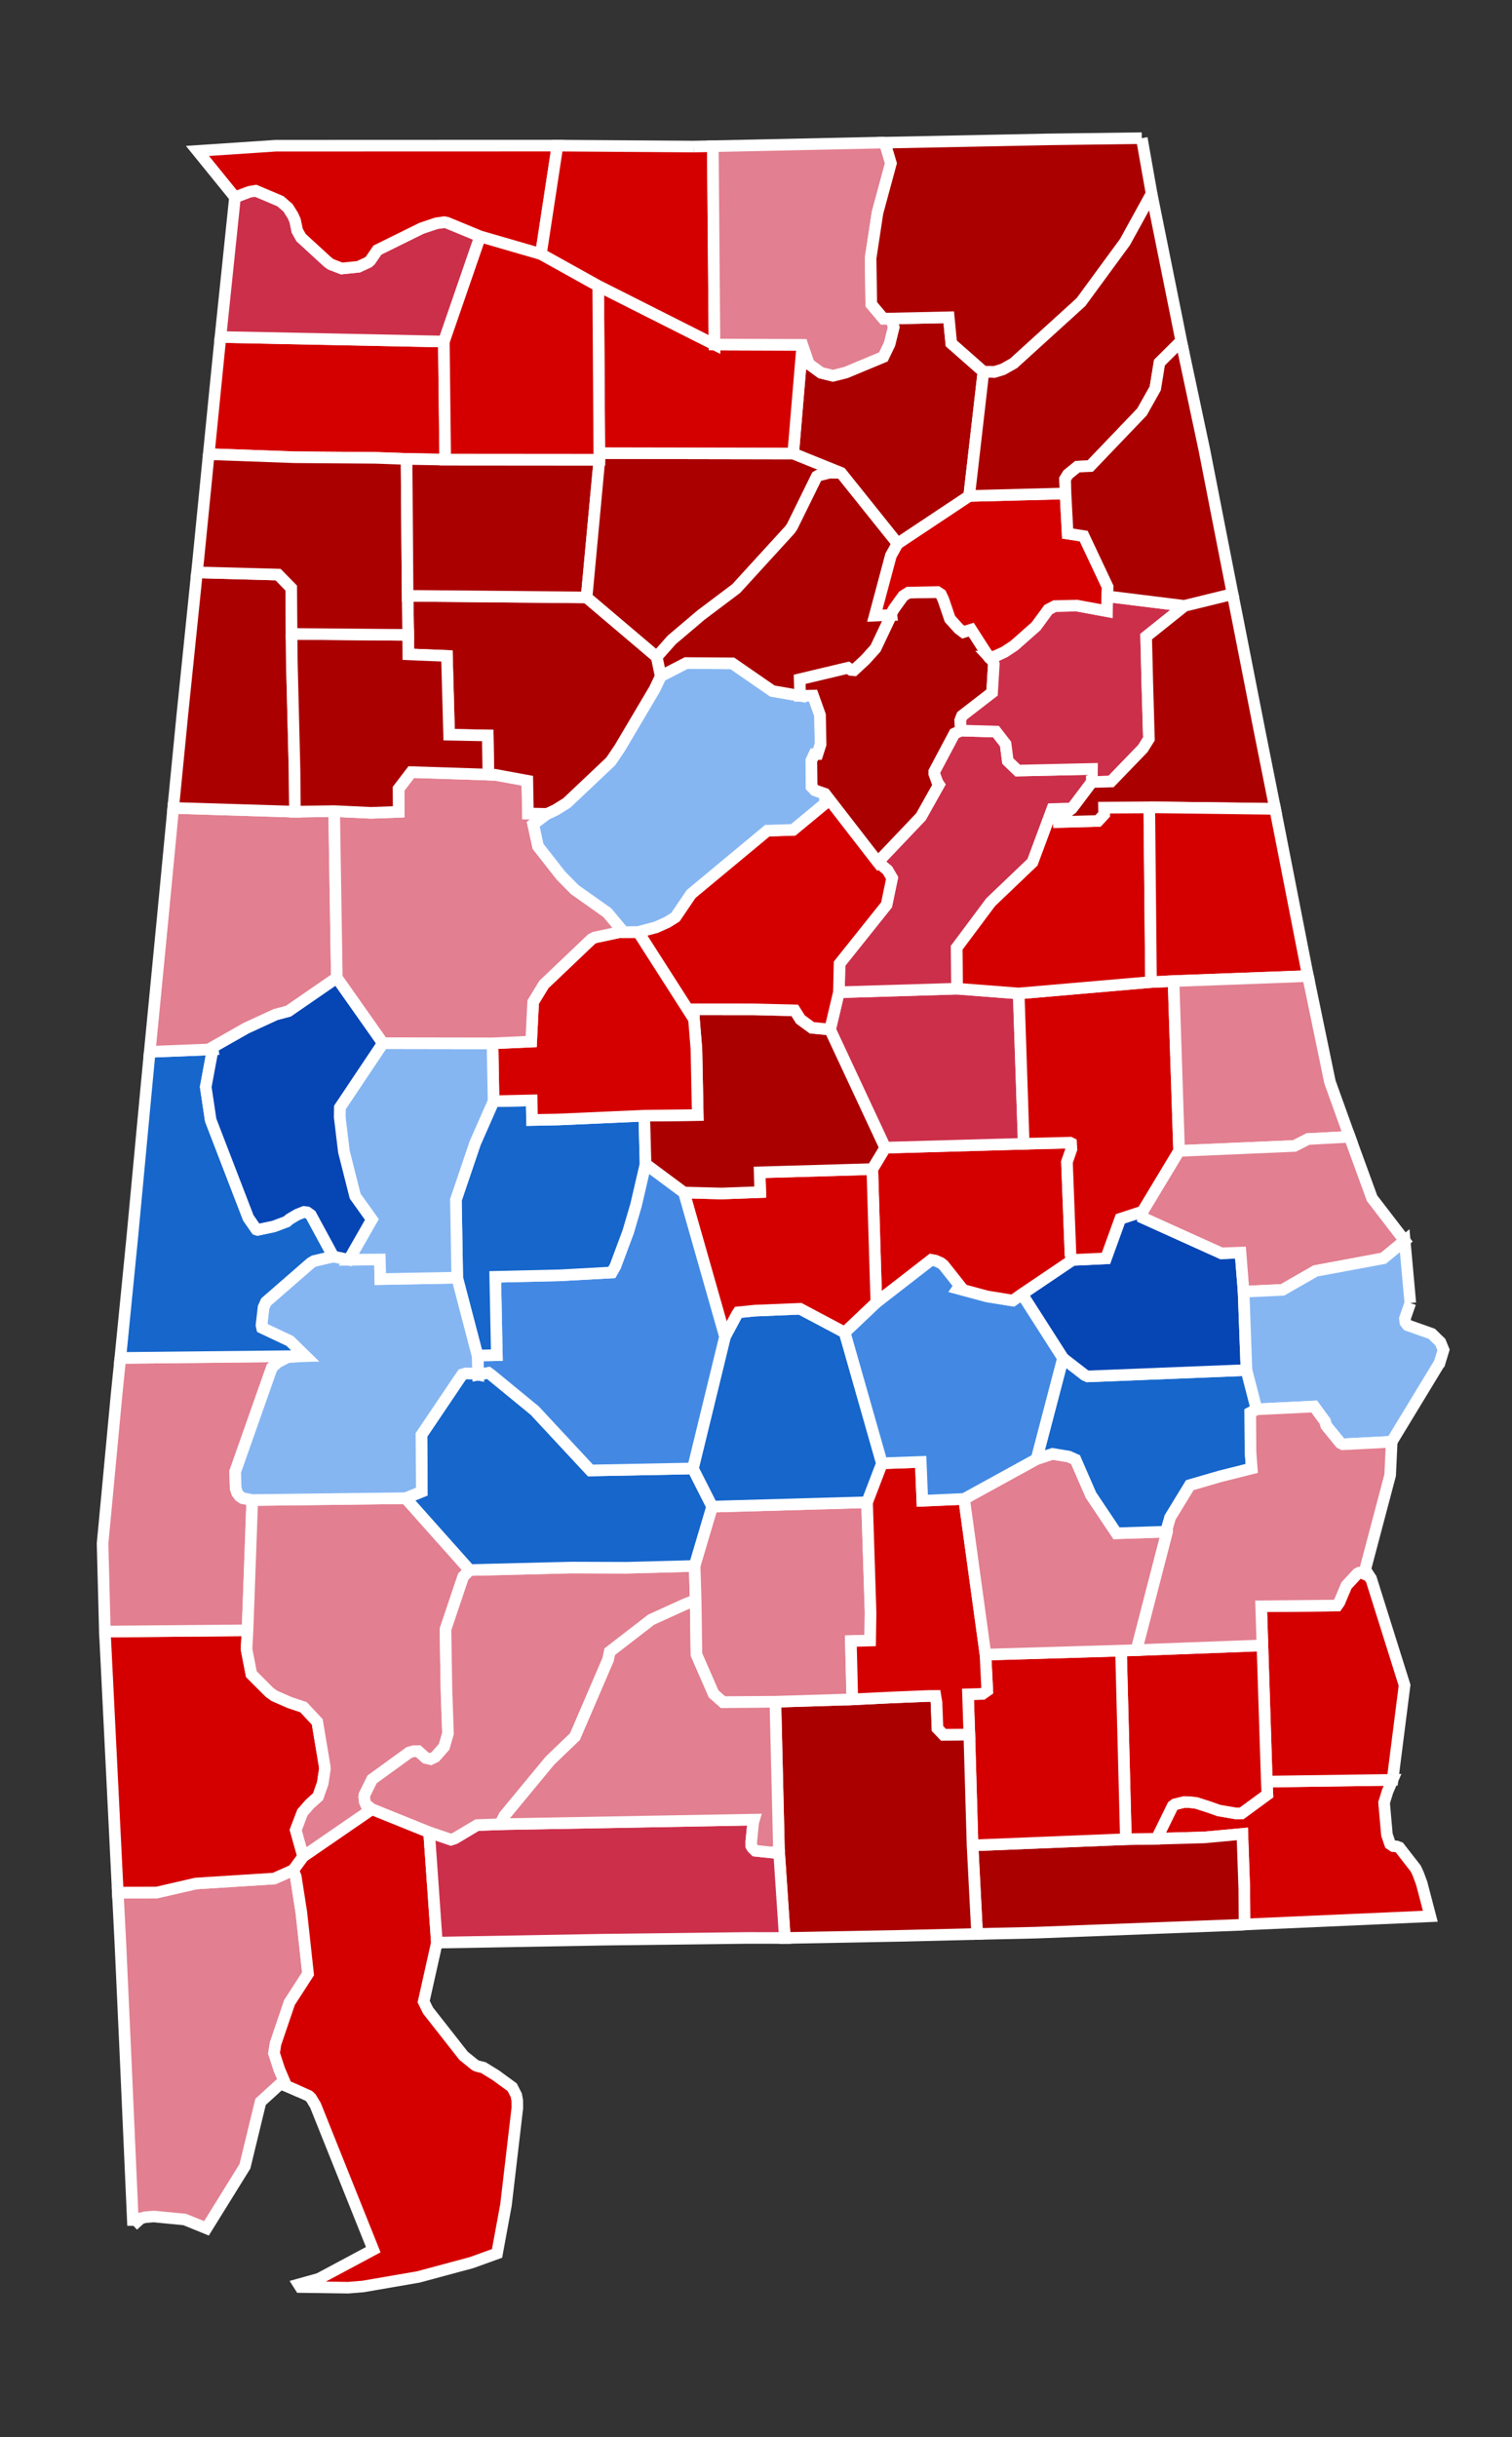 <?xml version="1.0" encoding="UTF-8" standalone="no"?>
<!-- Created with Inkscape (http://www.inkscape.org/) -->

<svg
   xmlns:dc="http://purl.org/dc/elements/1.1/"
   xmlns:cc="http://creativecommons.org/ns#"
   xmlns:rdf="http://www.w3.org/1999/02/22-rdf-syntax-ns#"
   xmlns:svg="http://www.w3.org/2000/svg"
   xmlns="http://www.w3.org/2000/svg"
   xmlns:sodipodi="http://sodipodi.sourceforge.net/DTD/sodipodi-0.dtd"
   xmlns:inkscape="http://www.inkscape.org/namespaces/inkscape"
   width="138.619"
   height="223.426"
   id="svg5598"
   sodipodi:version="0.32"
   inkscape:version="0.91 r13725"
   version="1.0"
   sodipodi:docname="Alabama_Presidential_Election_Results_2016f.svg"
   inkscape:output_extension="org.inkscape.output.svg.inkscape">
  <rect width="100%" height="100%" fill="#333333" stroke="none"/>
  <defs
     id="defs5600">
    <inkscape:perspective
       sodipodi:type="inkscape:persp3d"
       inkscape:vp_x="0 : 526.18109 : 1"
       inkscape:vp_y="0 : 1000 : 0"
       inkscape:vp_z="744.09448 : 526.18109 : 1"
       inkscape:persp3d-origin="372.04724 : 350.78739 : 1"
       id="perspective5606" />
  </defs>
  <sodipodi:namedview
     id="base"
     pagecolor="#ffffff"
     bordercolor="#666666"
     borderopacity="1.0"
     gridtolerance="10000"
     guidetolerance="10"
     objecttolerance="10"
     inkscape:pageopacity="0.0"
     inkscape:pageshadow="2"
     inkscape:zoom="2.3721532"
     inkscape:cx="69.309608"
     inkscape:cy="112.42233"
     inkscape:document-units="px"
     inkscape:current-layer="layer1"
     showgrid="false"
     inkscape:window-width="1366"
     inkscape:window-height="705"
     inkscape:window-x="-8"
     inkscape:window-y="-8"
     inkscape:window-maximized="1" />
  <g
     inkscape:label="Layer 1"
     inkscape:groupmode="layer"
     id="layer1"
     transform="translate(-334.788,-371.109)">
    <path
       style="font-size:12px;fill:#d40000;fill-opacity:1;fill-rule:nonzero;stroke:#ffffff;stroke-width:1.062"
       d="M 450.927,534.427 L 462.456,534.267 L 462.002,535.322 L 461.68,536.362 L 461.941,539.298 L 462.232,540.152 L 462.52,540.346 L 462.821,540.37 L 463.075,540.463 L 464.586,542.405 L 464.81,542.891 L 465.124,543.734 L 465.919,546.772 L 448.885,547.524 L 448.862,544.265 L 448.686,539.223 L 445.201,539.544 L 440.825,539.666 L 442.296,536.662 L 442.506,536.506 L 443.341,536.3 L 443.929,536.317 L 444.481,536.388 L 445.645,536.761 L 446.529,537.075 L 448.089,537.341 L 448.621,537.335 L 450.979,535.607 L 450.927,534.427"
       id="AL_Houston"
       inkscape:label="Houston, AL" />
    <path
       style="font-size:12px;fill:#d40000;fill-opacity:1;fill-rule:nonzero;stroke:#ffffff;stroke-width:1.062"
       d="M 450.525,521.942 L 450.412,518.355 L 457.368,518.288 L 457.576,517.989 L 458.227,516.446 L 459.232,515.36 L 459.414,515.272 L 459.61,515.287 L 460.182,515.516 L 460.489,515.83 L 463.558,525.592 L 462.456,534.267 L 450.927,534.427 L 450.525,521.942"
       id="AL_Henry"
       inkscape:label="Henry, AL" />
    <path
       style="font-size:12px;fill:#aa0000;fill-opacity:1;fill-rule:nonzero;stroke:#ffffff;stroke-width:1.062"
       d="M 438.008,539.707 L 440.825,539.666 L 445.201,539.544 L 448.686,539.223 L 448.862,544.265 L 448.885,547.524 L 448.532,547.558 L 429.709,548.277 L 424.368,548.395 L 423.949,540.274 L 438.008,539.707"
       id="AL_Geneva"
       inkscape:label="Geneva, AL" />
    <path
       style="font-size:12px;fill:#d40000;fill-opacity:1;fill-rule:nonzero;stroke:#ffffff;stroke-width:1.062"
       d="M 438.983,522.375 L 450.525,521.942 L 450.927,534.427 L 450.979,535.607 L 448.621,537.335 L 448.089,537.341 L 446.529,537.075 L 445.645,536.761 L 444.481,536.388 L 443.929,536.317 L 443.341,536.3 L 442.506,536.506 L 442.296,536.662 L 440.825,539.666 L 438.008,539.707 L 437.562,522.422 L 438.983,522.375"
       id="AL_Dale"
       inkscape:label="Dale, AL" />
    <path
       style="font-size:12px;fill:#d40000;fill-opacity:1;fill-rule:nonzero;stroke:#ffffff;stroke-width:1.062"
       d="M 437.562,522.422 L 438.008,539.707 L 423.949,540.274 L 423.654,530.114 L 423.534,526.424 L 424.859,526.386 L 425.298,526.076 L 425.137,522.787 L 437.562,522.422"
       id="AL_Coffee"
       inkscape:label="Coffee, AL" />
    <path
       style="font-size:12px;fill:#aa0000;fill-opacity:1;fill-rule:nonzero;stroke:#ffffff;stroke-width:1.062"
       d="M 412.927,526.888 L 416.388,526.721 L 419.899,526.577 L 420.546,526.573 L 420.646,527.18 L 420.737,529.555 L 421.282,530.132 L 423.654,530.114 L 423.949,540.274 L 424.368,548.395 L 417.302,548.567 L 406.742,548.764 L 406.201,540.691 L 405.874,527.106 L 412.927,526.888"
       id="AL_Covington"
       inkscape:label="Covington, AL" />
    <path
       style="font-size:12px;fill:#e27f90;fill-opacity:1;fill-rule:nonzero;stroke:#ffffff;stroke-width:1.062"
       d="M 361.662,542.543 L 361.903,543.135 L 362.415,546.422 L 363.029,552.05 L 361.329,554.685 L 360.046,558.461 L 359.913,559.327 L 360.397,560.815 L 361.045,562.334 L 360.555,562.121 L 360.418,562.196 L 358.677,563.783 L 357.243,569.692 L 353.717,575.38 L 351.727,574.57 L 348.874,574.293 L 348.081,574.363 L 347.701,574.461 L 346.988,575.107 L 346.987,575.123 L 346.32,560.122 L 345.83,549.367 L 345.588,544.603 L 349.164,544.595 L 352.749,543.768 L 359.923,543.314 L 361.662,542.543"
       id="AL_Mobile"
       inkscape:label="Mobile, AL" />
    <path
       style="font-size:12px;fill:#d40000;fill-opacity:1;fill-rule:nonzero;stroke:#ffffff;stroke-width:1.062"
       d="M 368.887,536.952 L 374.129,539.068 L 374.84,549.19 L 373.63,554.597 L 374.03,555.412 L 377.286,559.56 L 378.344,560.416 L 378.535,560.504 L 379.114,560.651 L 380.251,561.353 L 381.748,562.447 L 382.121,563.18 L 382.211,563.675 L 382.216,564.351 L 381.174,573.248 L 380.357,577.678 L 378.023,578.521 L 373.138,579.837 L 368.058,580.711 L 366.714,580.821 L 362.324,580.76 L 362.171,580.519 L 364.034,579.999 L 369.007,577.336 L 363.707,564.1 L 363.3,563.425 L 363.101,563.238 L 361.518,562.526 L 361.045,562.334 L 360.397,560.815 L 359.913,559.327 L 360.046,558.461 L 361.329,554.685 L 363.029,552.05 L 362.415,546.422 L 361.903,543.135 L 361.662,542.543 L 362.581,541.291 L 368.887,536.952"
       id="AL_Baldwin"
       inkscape:label="Baldwin, AL" />
    <path
       style="font-size:12px;fill:#cc2f4a;fill-opacity:1;fill-rule:nonzero;stroke:#ffffff;stroke-width:1.062"
       d="M 406.201,540.691 L 406.742,548.764 L 403.37,548.759 L 390.142,548.919 L 374.84,549.19 L 374.129,539.068 L 376.125,539.75 L 376.482,539.634 L 378.526,538.415 L 380.716,538.332 L 403.916,537.915 L 403.838,538.18 L 403.663,539.96 L 403.672,540.334 L 403.777,540.505 L 404.041,540.767 L 405.621,540.933 L 406.201,540.691"
       id="AL_Escambia"
       inkscape:label="Escambia, AL" />
    <path
       style="font-size:12px;fill:#e27f90;fill-opacity:1;fill-rule:nonzero;stroke:#ffffff;stroke-width:1.062"
       d="M 405.874,527.106 L 406.201,540.691 L 405.621,540.933 L 404.041,540.767 L 403.777,540.505 L 403.672,540.334 L 403.663,539.96 L 403.838,538.18 L 403.916,537.915 L 380.716,538.332 L 380.749,538.099 L 381.024,537.559 L 385.202,532.505 L 387.498,530.298 L 390.527,523.25 L 390.685,522.516 L 394.487,519.578 L 397.536,518.19 L 398.354,517.865 L 398.569,517.853 L 398.639,522.772 L 400.213,526.38 L 401.072,527.138 L 405.874,527.106"
       id="AL_Conecuh"
       inkscape:label="Conecuh, AL" />
    <path
       style="font-size:12px;fill:#d40000;fill-opacity:1;fill-rule:nonzero;stroke:#ffffff;stroke-width:1.062"
       d="M 344.401,520.674 L 357.482,520.56 L 357.39,522.293 L 357.836,524.58 L 359.501,526.248 L 359.951,526.569 L 361.354,527.181 L 362.616,527.603 L 363.876,528.953 L 364.552,532.998 L 364.576,533.258 L 364.376,534.581 L 363.946,535.81 L 363.193,536.485 L 362.515,537.264 L 361.903,538.871 L 362.581,541.291 L 361.662,542.543 L 359.923,543.314 L 352.749,543.768 L 349.164,544.595 L 345.588,544.603 L 344.401,520.674"
       id="AL_Washington"
       inkscape:label="Washington, AL" />
    <path
       style="font-size:12px;fill:#e27f90;fill-opacity:1;fill-rule:nonzero;stroke:#ffffff;stroke-width:1.062"
       d="M 345.818,495.591 L 362.769,495.415 L 361.152,495.52 L 360.219,496.009 L 359.71,496.486 L 356.35,506.023 L 356.392,507.537 L 356.532,507.962 L 356.763,508.264 L 357.036,508.447 L 357.915,508.617 L 357.482,520.56 L 344.401,520.674 L 344.192,512.601 L 345.478,498.923 L 345.818,495.591"
       id="AL_Choctaw"
       inkscape:label="Choctaw, AL" />
    <path
       style="font-size:12px;fill:#e27f90;fill-opacity:1;fill-rule:nonzero;stroke:#ffffff;stroke-width:1.062"
       d="M 371.976,508.448 L 377.845,515.035 L 377.253,515.649 L 375.629,520.476 L 375.72,525.99 L 375.859,530.02 L 375.506,531.242 L 374.7,532.158 L 374.266,532.37 L 373.815,532.262 L 373.13,531.645 L 372.703,531.647 L 372.305,531.76 L 368.903,534.226 L 368.196,535.663 L 368.182,535.849 L 368.237,536.284 L 368.346,536.534 L 368.887,536.952 L 362.581,541.291 L 361.903,538.871 L 362.515,537.264 L 363.193,536.485 L 363.946,535.81 L 364.376,534.581 L 364.576,533.258 L 364.552,532.998 L 363.876,528.953 L 362.616,527.603 L 361.354,527.181 L 359.951,526.569 L 359.501,526.248 L 357.836,524.58 L 357.39,522.293 L 357.482,520.56 L 357.915,508.617 L 371.976,508.448"
       id="AL_Clarke"
       inkscape:label="Clarke, AL" />
    <path
       style="font-size:12px;fill:#e27f90;fill-opacity:1;fill-rule:nonzero;stroke:#ffffff;stroke-width:1.062"
       d="M 398.471,514.658 L 398.569,517.853 L 398.354,517.865 L 397.536,518.19 L 394.487,519.578 L 390.685,522.516 L 390.527,523.25 L 387.498,530.298 L 385.202,532.505 L 381.024,537.559 L 380.749,538.099 L 380.716,538.332 L 378.526,538.415 L 376.482,539.634 L 376.125,539.75 L 374.129,539.068 L 368.887,536.952 L 368.346,536.534 L 368.237,536.284 L 368.182,535.849 L 368.196,535.663 L 368.903,534.226 L 372.305,531.76 L 372.703,531.647 L 373.13,531.645 L 373.815,532.262 L 374.266,532.37 L 374.7,532.158 L 375.506,531.242 L 375.859,530.02 L 375.72,525.99 L 375.629,520.476 L 377.253,515.649 L 377.845,515.035 L 387.159,514.806 L 392.212,514.823 L 398.471,514.658"
       id="AL_Monroe"
       inkscape:label="Monroe, AL" />
    <path
       style="font-size:12px;fill:#1666cb;fill-opacity:1;fill-rule:nonzero;stroke:#ffffff;stroke-width:1.062"
       d="M 378.623,497.127 L 379.567,496.952 L 379.772,497.098 L 383.81,500.411 L 388.919,505.904 L 398.312,505.723 L 400.082,509.221 L 398.471,514.658 L 392.212,514.823 L 387.159,514.806 L 377.845,515.035 L 371.976,508.448 L 373.46,507.842 L 373.427,502.645 L 376.849,497.568 L 377.175,497.099 L 377.494,497.009 L 378.096,497.014 L 378.623,497.127"
       id="AL_Wilcox"
       inkscape:label="Wilcox, AL" />
    <path
       style="font-size:12px;fill:#e27f90;fill-opacity:1;fill-rule:nonzero;stroke:#ffffff;stroke-width:1.062"
       d="M 400.082,509.221 L 414.278,508.82 L 414.603,518.961 L 414.563,521.497 L 412.794,521.546 L 412.927,526.888 L 405.874,527.106 L 401.072,527.138 L 400.213,526.38 L 398.639,522.772 L 398.569,517.853 L 398.471,514.658 L 400.082,509.221"
       id="AL_Butler"
       inkscape:label="Butler, AL" />
    <path
       style="font-size:12px;fill:#d40000;fill-opacity:1;fill-rule:nonzero;stroke:#ffffff;stroke-width:1.062"
       d="M 423.177,508.515 L 425.137,522.787 L 425.298,526.076 L 424.859,526.386 L 423.534,526.424 L 423.654,530.114 L 421.282,530.132 L 420.737,529.555 L 420.646,527.18 L 420.546,526.573 L 419.899,526.577 L 416.388,526.721 L 412.927,526.888 L 412.794,521.546 L 414.563,521.497 L 414.603,518.961 L 414.278,508.82 L 415.643,505.248 L 419.2,505.121 L 419.346,508.682 L 423.177,508.515"
       id="AL_Crenshaw"
       inkscape:label="Crenshaw, AL" />
    <path
       style="font-size:12px;fill:#e27f90;fill-opacity:1;fill-rule:nonzero;stroke:#ffffff;stroke-width:1.062"
       d="M 429.819,504.865 L 431.278,504.385 L 432.769,504.63 L 433.392,504.908 L 434.808,508.162 L 437.151,511.663 L 441.79,511.514 L 438.983,522.375 L 437.562,522.422 L 425.137,522.787 L 423.177,508.515 L 429.819,504.865"
       id="AL_Pike"
       inkscape:label="Pike, AL" />
    <path
       style="font-size:12px;fill:#1666cb;fill-opacity:1;fill-rule:nonzero;stroke:#ffffff;stroke-width:1.062"
       d="M 449.063,496.704 L 449.993,500.301 L 449.412,500.613 L 449.434,504.206 L 449.547,505.722 L 446.661,506.446 L 443.874,507.255 L 442.065,510.216 L 441.786,511.189 L 441.79,511.514 L 437.151,511.663 L 434.808,508.162 L 433.392,504.908 L 432.769,504.63 L 431.278,504.385 L 429.819,504.865 L 432.241,495.612 L 434.237,497.159 L 434.512,497.282 L 449.063,496.704"
       id="AL_Bullock"
       inkscape:label="Bullock, AL" />
    <path
       style="font-size:12px;fill:#0645b4;fill-opacity:1;fill-rule:nonzero;stroke:#ffffff;stroke-width:1.062"
       d="M 439.539,482.168 L 439.567,482.747 L 446.771,486.002 L 448.516,485.935 L 448.8,489.52 L 449.063,496.704 L 434.512,497.282 L 434.237,497.159 L 432.241,495.612 L 428.484,489.736 L 433.123,486.604 L 436.18,486.463 L 437.496,482.833 L 439.539,482.168"
       id="AL_Macon"
       inkscape:label="Macon, AL" />
    <path
       style="font-size:12px;fill:#1666cb;fill-opacity:1;fill-rule:nonzero;stroke:#ffffff;stroke-width:1.062"
       d="M 401.254,493.642 L 402.352,491.588 L 402.474,491.406 L 404.006,491.253 L 408.143,491.085 L 412.227,493.254 L 415.643,505.248 L 414.278,508.82 L 400.082,509.221 L 398.312,505.723 L 401.254,493.642"
       id="AL_Lowndes"
       inkscape:label="Lowndes, AL" />
    <path
       style="font-size:12px;fill:#4389e3;fill-opacity:1;fill-rule:nonzero;stroke:#ffffff;stroke-width:1.062"
       d="M 415.129,490.501 L 420.166,486.593 L 420.549,486.667 L 421.039,486.881 L 421.295,487.082 L 422.787,488.966 L 422.608,489.226 L 425.28,489.948 L 427.638,490.33 L 428.484,489.736 L 432.241,495.612 L 429.819,504.865 L 423.177,508.515 L 419.346,508.682 L 419.2,505.121 L 415.643,505.248 L 412.227,493.254 L 415.129,490.501"
       id="AL_Montgomery"
       inkscape:label="Montgomery, AL" />
    <path
       style="font-size:12px;fill:#d40000;fill-opacity:1;fill-rule:nonzero;stroke:#ffffff;stroke-width:1.062"
       d="M 428.643,475.959 L 432.89,475.856 L 432.985,475.904 L 433.016,476.455 L 432.607,477.628 L 432.932,486.143 L 433.018,486.478 L 433.123,486.604 L 428.484,489.736 L 427.638,490.33 L 425.28,489.948 L 422.608,489.226 L 422.787,488.966 L 421.295,487.082 L 421.039,486.881 L 420.549,486.667 L 420.166,486.593 L 415.129,490.501 L 414.761,478.28 L 415.948,476.316 L 428.643,475.959"
       id="AL_Elmore"
       inkscape:label="Elmore, AL" />
    <path
       style="font-size:12px;fill:#d40000;fill-opacity:1;fill-rule:nonzero;stroke:#ffffff;stroke-width:1.062"
       d="M 414.761,478.28 L 415.129,490.501 L 412.227,493.254 L 408.143,491.085 L 404.006,491.253 L 402.474,491.406 L 402.352,491.588 L 401.254,493.642 L 397.492,480.426 L 400.942,480.517 L 404.487,480.388 L 404.432,478.577 L 414.761,478.28"
       id="AL_Autauga"
       inkscape:label="Autauga, AL" />
    <path
       style="font-size:12px;fill:#4389e3;fill-opacity:1;fill-rule:nonzero;stroke:#ffffff;stroke-width:1.062"
       d="M 393.971,477.809 L 397.492,480.426 L 401.254,493.642 L 398.312,505.723 L 388.919,505.904 L 383.81,500.411 L 379.772,497.098 L 379.567,496.952 L 378.623,497.127 L 378.574,495.368 L 380.338,495.335 L 380.191,488.153 L 386.161,488.014 L 390.875,487.756 L 391.196,487.194 L 392.372,484.04 L 393.089,481.604 L 393.971,477.809"
       id="AL_Dallas"
       inkscape:label="Dallas, AL" />
    <path
       style="font-size:12px;fill:#86b6f2;fill-opacity:1;fill-rule:nonzero;stroke:#ffffff;stroke-width:1.062"
       d="M 366.767,486.59 L 369.612,486.563 L 369.658,488.364 L 376.708,488.232 L 378.574,495.368 L 378.623,497.127 L 378.096,497.014 L 377.494,497.009 L 377.175,497.099 L 376.849,497.568 L 373.427,502.645 L 373.46,507.842 L 371.976,508.448 L 357.915,508.617 L 357.036,508.447 L 356.763,508.264 L 356.532,507.962 L 356.392,507.537 L 356.35,506.023 L 359.71,496.486 L 360.219,496.009 L 361.152,495.52 L 362.769,495.415 L 361.362,494.041 L 358.816,492.838 L 358.761,492.592 L 358.948,490.955 L 359.171,490.456 L 363.281,486.879 L 363.581,486.701 L 365.35,486.292 L 366.767,486.59"
       id="AL_Marengo"
       inkscape:label="Marengo, AL" />
    <path
       style="font-size:12px;fill:#1666cb;fill-opacity:1;fill-rule:nonzero;stroke:#ffffff;stroke-width:1.062"
       d="M 348.516,467.528 L 354.289,467.3 L 353.65,470.753 L 354.104,473.79 L 357.554,482.747 L 358.291,483.811 L 358.399,483.848 L 359.893,483.533 L 361.071,483.091 L 361.35,482.855 L 362.045,482.446 L 362.65,482.206 L 362.95,482.242 L 363.288,482.484 L 365.35,486.292 L 363.581,486.701 L 363.281,486.879 L 359.171,490.456 L 358.948,490.955 L 358.761,492.592 L 358.816,492.838 L 361.362,494.041 L 362.769,495.415 L 345.818,495.591 L 346.917,484.512 L 348.271,470.081 L 348.516,467.528"
       id="AL_Sumter"
       inkscape:label="Sumter, AL" />
    <path
       style="font-size:12px;fill:#1666cb;fill-opacity:1;fill-rule:nonzero;stroke:#ffffff;stroke-width:1.062"
       d="M 380.038,472.057 L 383.531,471.979 L 383.564,473.779 L 385.942,473.733 L 393.853,473.383 L 393.971,477.809 L 393.089,481.604 L 392.372,484.04 L 391.196,487.194 L 390.875,487.756 L 386.161,488.014 L 380.191,488.153 L 380.338,495.335 L 378.574,495.368 L 376.708,488.232 L 376.585,481.1 L 378.351,475.888 L 380.038,472.057"
       id="AL_Perry"
       inkscape:label="Perry, AL" />
    <path
       style="font-size:12px;fill:#aa0000;fill-opacity:1;fill-rule:nonzero;stroke:#ffffff;stroke-width:1.062"
       d="M 410.89,465.483 L 415.948,476.316 L 414.761,478.28 L 404.432,478.577 L 404.487,480.388 L 400.942,480.517 L 397.492,480.426 L 393.971,477.809 L 393.853,473.383 L 398.756,473.327 L 398.634,467.257 L 398.41,464.54 L 398.381,463.63 L 403.894,463.634 L 407.654,463.726 L 408.176,464.557 L 409.223,465.325 L 410.89,465.483"
       id="AL_Chilton"
       inkscape:label="Chilton, AL" />
    <path
       style="font-size:12px;fill:#cc2f4a;fill-opacity:1;fill-rule:nonzero;stroke:#ffffff;stroke-width:1.062"
       d="M 422.527,461.742 L 428.182,462.178 L 428.643,475.959 L 415.948,476.316 L 410.89,465.483 L 411.698,462.068 L 422.527,461.742"
       id="AL_Coosa"
       inkscape:label="Coosa, AL" />
    <path
       style="font-size:12px;fill:#d40000;fill-opacity:1;fill-rule:nonzero;stroke:#ffffff;stroke-width:1.062"
       d="M 440.312,461.131 L 442.377,461.045 L 442.886,476.613 L 439.539,482.168 L 437.496,482.833 L 436.18,486.463 L 433.123,486.604 L 433.018,486.478 L 432.932,486.143 L 432.607,477.628 L 433.016,476.455 L 432.985,475.904 L 432.89,475.856 L 428.643,475.959 L 428.182,462.178 L 440.312,461.131"
       id="AL_Tallapoosa"
       inkscape:label="Tallapoosa, AL" />
    <path
       style="font-size:12px;fill:#d40000;fill-opacity:1;fill-rule:nonzero;stroke:#ffffff;stroke-width:1.062"
       d="M 433.068,445.218 L 431.873,446.162 L 431.876,446.462 L 435.449,446.364 L 436.015,445.758 L 436.002,445.142 L 440.154,445.114 L 440.312,461.131 L 428.182,462.178 L 422.527,461.742 L 422.488,457.992 L 425.612,453.806 L 429.44,450.149 L 431.253,445.276 L 433.068,445.218"
       id="AL_Clay"
       inkscape:label="Clay, AL" />
    <path
       style="font-size:12px;fill:#cc2f4a;fill-opacity:1;fill-rule:nonzero;stroke:#ffffff;stroke-width:1.062"
       d="M 422.872,438.081 L 426.099,438.174 L 426.983,439.316 L 427.182,440.87 L 428.093,441.747 L 434.899,441.596 L 434.889,442.8 L 433.068,445.218 L 431.253,445.276 L 429.44,450.149 L 425.612,453.806 L 422.488,457.992 L 422.527,461.742 L 411.698,462.068 L 411.757,459.447 L 416.067,454.049 L 416.575,451.602 L 416.152,450.881 L 415.263,450.134 L 419.22,445.974 L 420.864,443.041 L 420.724,442.83 L 420.44,442.046 L 420.441,441.833 L 422.29,438.352 L 422.872,438.081"
       id="AL_Talladega"
       inkscape:label="Talladega, AL" />
    <path
       style="font-size:12px;fill:#d40000;fill-opacity:1;fill-rule:nonzero;stroke:#ffffff;stroke-width:1.062"
       d="M 410.417,443.874 L 415.263,450.134 L 416.152,450.881 L 416.575,451.602 L 416.067,454.049 L 411.757,459.447 L 411.698,462.068 L 410.89,465.483 L 409.223,465.325 L 408.176,464.557 L 407.654,463.726 L 403.894,463.634 L 398.381,463.63 L 398.41,464.54 L 393.296,456.545 L 394.939,456.108 L 395.966,455.645 L 396.706,455.183 L 398.151,453.054 L 405.127,447.259 L 407.508,447.181 L 410.422,444.767 L 410.417,443.874"
       id="AL_Shelby"
       inkscape:label="Shelby, AL" />
    <path
       style="font-size:12px;fill:#d40000;fill-opacity:1;fill-rule:nonzero;stroke:#ffffff;stroke-width:1.062"
       d="M 391.96,456.557 L 393.296,456.545 L 398.41,464.54 L 398.634,467.257 L 398.756,473.327 L 393.853,473.383 L 385.942,473.733 L 383.564,473.779 L 383.531,471.979 L 380.038,472.057 L 379.941,466.75 L 383.487,466.59 L 383.667,462.971 L 384.653,461.351 L 387.445,458.695 L 389.024,457.191 L 389.322,457.042 L 391.6,456.558 L 391.96,456.557"
       id="AL_Bibb"
       inkscape:label="Bibb, AL" />
    <path
       style="font-size:12px;fill:#86b6f2;fill-opacity:1;fill-rule:nonzero;stroke:#ffffff;stroke-width:1.062"
       d="M 369.891,466.734 L 379.941,466.75 L 380.038,472.057 L 378.351,475.888 L 376.585,481.1 L 376.708,488.232 L 369.658,488.364 L 369.612,486.563 L 366.767,486.59 L 368.877,482.902 L 367.344,480.757 L 366.311,476.669 L 365.93,473.51 L 365.943,472.635 L 369.891,466.734"
       id="AL_Hale"
       inkscape:label="Hale, AL" />
    <path
       style="font-size:12px;fill:#0645b4;fill-opacity:1;fill-rule:nonzero;stroke:#ffffff;stroke-width:1.062"
       d="M 365.668,460.736 L 369.891,466.734 L 365.943,472.635 L 365.93,473.51 L 366.311,476.669 L 367.344,480.757 L 368.877,482.902 L 366.767,486.59 L 365.35,486.292 L 363.288,482.484 L 362.95,482.242 L 362.65,482.206 L 362.045,482.446 L 361.35,482.855 L 361.071,483.091 L 359.893,483.533 L 358.399,483.848 L 358.291,483.811 L 357.554,482.747 L 354.104,473.79 L 353.65,470.753 L 354.289,467.3 L 354.262,467.113 L 357.358,465.354 L 360.051,464.111 L 361.226,463.797 L 365.668,460.736"
       id="AL_Greene"
       inkscape:label="Greene, AL" />
    <path
       style="font-size:12px;fill:#e27f90;fill-opacity:1;fill-rule:nonzero;stroke:#ffffff;stroke-width:1.062"
       d="M 365.424,445.462 L 365.668,460.736 L 361.226,463.797 L 360.051,464.111 L 357.358,465.354 L 354.262,467.113 L 354.289,467.3 L 348.516,467.528 L 349.701,455.292 L 350.669,445.172 L 361.828,445.516 L 365.424,445.462"
       id="AL_Pickens"
       inkscape:label="Pickens, AL" />
    <path
       style="font-size:12px;fill:#e27f90;fill-opacity:1;fill-rule:nonzero;stroke:#ffffff;stroke-width:1.062"
       d="M 379.56,442.115 L 380.171,442.133 L 383.134,442.677 L 383.189,445.683 L 384.94,445.716 L 383.674,446.67 L 384.12,448.7 L 386.215,451.372 L 387.489,452.662 L 390.475,454.776 L 391.96,456.557 L 391.6,456.558 L 389.322,457.042 L 389.024,457.191 L 387.445,458.695 L 384.653,461.351 L 383.667,462.971 L 383.487,466.59 L 379.941,466.75 L 369.891,466.734 L 365.668,460.736 L 365.424,445.462 L 368.818,445.621 L 371.337,445.528 L 371.324,443.418 L 372.494,441.886 L 379.56,442.115"
       id="AL_Tuscaloosa"
       inkscape:label="Tuscaloosa, AL" />
    <path
       style="font-size:12px;fill:#86b6f2;fill-opacity:1;fill-rule:nonzero;stroke:#ffffff;stroke-width:1.062"
       d="M 395.365,433.09 L 397.694,431.89 L 401.931,431.917 L 405.598,434.452 L 408.136,434.896 L 409.329,434.874 L 409.969,436.66 L 410.02,439.347 L 409.734,440.243 L 409.447,440.253 L 409.172,440.846 L 409.201,443.236 L 409.508,443.559 L 410.417,443.874 L 410.422,444.767 L 407.508,447.181 L 405.127,447.259 L 398.151,453.054 L 396.706,455.183 L 395.966,455.645 L 394.939,456.108 L 393.296,456.545 L 391.96,456.557 L 390.475,454.776 L 387.489,452.662 L 386.215,451.372 L 384.12,448.7 L 383.674,446.67 L 384.94,445.716 L 385.73,445.347 L 386.754,444.709 L 390.783,440.899 L 391.596,439.693 L 392.303,438.501 L 394.798,434.283 L 395.365,433.09"
       id="AL_Jefferson"
       inkscape:label="Jefferson, AL" />
    <path
       style="font-size:12px;fill:#aa0000;fill-opacity:1;fill-rule:nonzero;stroke:#ffffff;stroke-width:1.062"
       d="M 388.566,425.874 L 394.997,431.325 L 395.365,433.09 L 394.798,434.283 L 392.303,438.501 L 391.596,439.693 L 390.783,440.899 L 386.754,444.709 L 385.73,445.347 L 384.94,445.716 L 383.189,445.683 L 383.134,442.677 L 380.171,442.133 L 379.56,442.115 L 379.505,438.532 L 375.961,438.459 L 375.762,431.239 L 372.22,431.093 L 372.21,429.311 L 372.158,425.728 L 388.566,425.874"
       id="AL_Walker"
       inkscape:label="Walker, AL" />
    <path
       style="font-size:12px;fill:#aa0000;fill-opacity:1;fill-rule:nonzero;stroke:#ffffff;stroke-width:1.062"
       d="M 352.846,423.58 L 360.287,423.781 L 361.487,425.008 L 361.543,431.72 L 361.792,441.721 L 361.828,445.516 L 350.669,445.172 L 351.519,436.49 L 352.846,423.58"
       id="AL_Lamar"
       inkscape:label="Lamar, AL" />
    <path
       style="font-size:12px;fill:#aa0000;fill-opacity:1;fill-rule:nonzero;stroke:#ffffff;stroke-width:1.062"
       d="M 361.519,429.22 L 372.21,429.311 L 372.22,431.093 L 375.762,431.239 L 375.961,438.459 L 379.505,438.532 L 379.56,442.115 L 372.494,441.886 L 371.324,443.418 L 371.337,445.528 L 368.818,445.621 L 365.424,445.462 L 361.828,445.516 L 361.792,441.721 L 361.543,431.72 L 361.519,429.22"
       id="AL_Fayette"
       inkscape:label="Fayette, AL" />
    <path
       style="font-size:12px;fill:#d40000;fill-opacity:1;fill-rule:nonzero;stroke:#ffffff;stroke-width:1.062"
       d="M 354.999,402.002 L 375.478,402.417 L 375.606,413.24 L 372.061,413.18 L 369.229,413.08 L 361.792,413.026 L 353.926,412.742 L 354.508,406.891 L 354.999,402.002"
       id="AL_Franklin"
       inkscape:label="Franklin, AL" />
    <path
       style="font-size:12px;fill:#aa0000;fill-opacity:1;fill-rule:nonzero;stroke:#ffffff;stroke-width:1.062"
       d="M 353.926,412.742 L 361.792,413.026 L 369.229,413.08 L 372.061,413.18 L 372.158,425.728 L 372.21,429.311 L 361.519,429.22 L 361.487,425.008 L 360.287,423.781 L 352.846,423.58 L 352.967,422.414 L 353.926,412.742"
       id="AL_Marion"
       inkscape:label="Marion, AL" />
    <path
       style="font-size:12px;fill:#aa0000;fill-opacity:1;fill-rule:nonzero;stroke:#ffffff;stroke-width:1.062"
       d="M 375.606,413.24 L 389.739,413.252 L 388.566,425.874 L 372.158,425.728 L 372.061,413.18 L 375.606,413.24"
       id="AL_Winston"
       inkscape:label="Winston, AL" />
    <path
       style="font-size:12px;fill:#aa0000;fill-opacity:1;fill-rule:nonzero;stroke:#ffffff;stroke-width:1.062"
       d="M 389.731,412.649 L 407.508,412.683 L 411.897,414.456 L 410.837,414.444 L 409.819,414.7 L 409.672,414.788 L 407.423,419.366 L 407.215,419.669 L 402.287,425.064 L 399.056,427.498 L 396.379,429.768 L 394.997,431.325 L 388.566,425.874 L 389.739,413.252 L 389.731,412.649"
       id="AL_Cullman"
       inkscape:label="Cullman, AL" />
    <path
       style="font-size:12px;fill:#aa0000;fill-opacity:1;fill-rule:nonzero;stroke:#ffffff;stroke-width:1.062"
       d="M 411.897,414.456 L 417.083,420.933 L 416.465,422.048 L 414.997,427.538 L 416.508,427.492 L 415.061,430.545 L 414.107,431.602 L 413.084,432.547 L 412.815,432.526 L 412.527,432.332 L 408.109,433.384 L 408.136,434.896 L 405.598,434.452 L 401.931,431.917 L 397.694,431.89 L 395.365,433.09 L 394.997,431.325 L 396.379,429.768 L 399.056,427.498 L 402.287,425.064 L 407.215,419.669 L 407.423,419.366 L 409.672,414.788 L 409.819,414.7 L 410.837,414.444 L 411.897,414.456"
       id="AL_Blount"
       inkscape:label="Blount, AL" />
    <path
       style="font-size:12px;fill:#aa0000;fill-opacity:1;fill-rule:nonzero;stroke:#ffffff;stroke-width:1.062"
       d="M 416.508,427.492 L 416.49,427.35 L 416.736,426.923 L 417.589,425.739 L 418.075,425.433 L 420.737,425.38 L 421.049,425.588 L 421.268,426.051 L 421.879,427.839 L 422.701,428.75 L 423.108,429.052 L 423.83,428.824 L 425.418,431.298 L 425.807,431.714 L 425.901,431.982 L 425.744,434.599 L 422.989,436.726 L 422.83,437.135 L 422.872,438.081 L 422.29,438.352 L 420.441,441.833 L 420.44,442.046 L 420.724,442.83 L 420.864,443.041 L 419.22,445.974 L 415.263,450.134 L 410.417,443.874 L 409.508,443.559 L 409.201,443.236 L 409.172,440.846 L 409.447,440.253 L 409.734,440.243 L 410.02,439.347 L 409.969,436.66 L 409.329,434.874 L 408.136,434.896 L 408.109,433.384 L 412.527,432.332 L 412.815,432.526 L 413.084,432.547 L 414.107,431.602 L 415.061,430.545 L 416.508,427.492"
       id="AL_St._Clair"
       inkscape:label="St. Clair, AL" />
    <path
       style="font-size:12px;fill:#cc2f4a;fill-opacity:1;fill-rule:nonzero;stroke:#ffffff;stroke-width:1.062"
       d="M 436.303,425.773 L 443.387,426.65 L 439.868,429.467 L 439.972,433.698 L 440.121,438.84 L 439.565,439.731 L 436.649,442.75 L 434.889,442.8 L 434.899,441.596 L 428.093,441.747 L 427.182,440.87 L 426.983,439.316 L 426.099,438.174 L 422.872,438.081 L 422.83,437.135 L 422.989,436.726 L 425.744,434.599 L 425.901,431.982 L 425.807,431.714 L 425.418,431.298 L 425.966,431.296 L 426.888,430.866 L 427.768,430.284 L 429.772,428.514 L 430.894,426.981 L 431.492,426.667 L 433.522,426.623 L 436.268,427.134 L 436.303,425.773"
       id="AL_Calhoun"
       inkscape:label="Calhoun, AL" />
    <path
       style="font-size:12px;fill:#d40000;fill-opacity:1;fill-rule:nonzero;stroke:#ffffff;stroke-width:1.062"
       d="M 423.64,416.572 L 432.475,416.344 L 432.667,420.021 L 434.144,420.252 L 436.34,424.915 L 436.303,425.773 L 436.268,427.134 L 433.522,426.623 L 431.492,426.667 L 430.894,426.981 L 429.772,428.514 L 427.768,430.284 L 426.888,430.866 L 425.966,431.296 L 425.418,431.298 L 423.83,428.824 L 423.108,429.052 L 422.701,428.75 L 421.879,427.839 L 421.268,426.051 L 421.049,425.588 L 420.737,425.38 L 418.075,425.433 L 417.589,425.739 L 416.736,426.923 L 416.49,427.35 L 416.508,427.492 L 414.997,427.538 L 416.465,422.048 L 417.083,420.933 L 423.64,416.572"
       id="AL_Etowah"
       inkscape:label="Etowah, AL" />
    <path
       style="font-size:12px;fill:#aa0000;fill-opacity:1;fill-rule:nonzero;stroke:#ffffff;stroke-width:1.062"
       d="M 415.784,400.322 L 421.769,400.194 L 422,402.582 L 424.948,405.178 L 423.64,416.572 L 417.083,420.933 L 411.897,414.456 L 407.508,412.683 L 408.346,402.719 L 408.947,404.477 L 410.048,405.279 L 411.146,405.554 L 412.332,405.257 L 415.772,403.824 L 416.338,402.647 L 416.718,401.111 L 416.568,400.567 L 416.144,400.321 L 415.784,400.322"
       id="AL_Marshall"
       inkscape:label="Marshall, AL" />
    <path
       style="font-size:12px;fill:#d40000;fill-opacity:1;fill-rule:nonzero;stroke:#ffffff;stroke-width:1.062"
       d="M 400.292,402.691 L 408.346,402.719 L 407.508,412.683 L 389.731,412.649 L 389.632,397.312 L 400.292,402.691"
       id="AL_Morgan"
       inkscape:label="Morgan, AL" />
    <path
       style="font-size:12px;fill:#d40000;fill-opacity:1;fill-rule:nonzero;stroke:#ffffff;stroke-width:1.062"
       d="M 378.805,392.775 L 384.382,394.393 L 389.632,397.312 L 389.731,412.649 L 389.739,413.252 L 375.606,413.24 L 375.478,402.417 L 378.805,392.775"
       id="AL_Lawrence"
       inkscape:label="Lawrence, AL" />
    <path
       style="font-size:12px;fill:#cc2f4a;fill-opacity:1;fill-rule:nonzero;stroke:#ffffff;stroke-width:1.062"
       d="M 356.331,389.188 L 357.647,388.691 L 358.231,388.592 L 360.497,389.551 L 361.196,390.156 L 361.647,390.876 L 361.842,391.321 L 362.041,392.258 L 362.394,392.89 L 364.876,395.166 L 365.133,395.342 L 366.111,395.72 L 367.647,395.564 L 368.556,395.143 L 368.741,394.973 L 369.387,394.032 L 373.432,392.033 L 374.79,391.577 L 375.518,391.473 L 375.772,391.522 L 378.805,392.775 L 375.478,402.417 L 354.999,402.002 L 356.331,389.188"
       id="AL_Colbert"
       inkscape:label="Colbert, AL" />
    <path
       style="font-size:12px;fill:#d40000;fill-opacity:1;fill-rule:nonzero;stroke:#ffffff;stroke-width:1.062"
       d="M 385.482,384.459 L 385.896,384.459 L 384.382,394.393 L 378.805,392.775 L 375.772,391.522 L 375.518,391.473 L 374.79,391.577 L 373.432,392.033 L 369.387,394.032 L 368.741,394.973 L 368.556,395.143 L 367.647,395.564 L 366.111,395.72 L 365.133,395.342 L 364.876,395.166 L 362.394,392.89 L 362.041,392.258 L 361.842,391.321 L 361.647,390.876 L 361.196,390.156 L 360.497,389.551 L 358.231,388.592 L 357.647,388.691 L 356.331,389.188 L 352.891,384.946 L 360.069,384.467 L 372.709,384.462 L 385.482,384.459"
       id="AL_Lauderdale"
       inkscape:label="Lauderdale, AL" />
    <path
       style="font-size:12px;fill:#d40000;fill-opacity:1;fill-rule:nonzero;stroke:#ffffff;stroke-width:1.062"
       d="M 398.389,384.545 L 400.138,384.511 L 400.292,402.691 L 389.632,397.312 L 384.382,394.393 L 385.896,384.459 L 398.389,384.545"
       id="AL_Limestone"
       inkscape:label="Limestone, AL" />
    <path
       style="font-size:12px;fill:#e27f90;fill-opacity:1;fill-rule:nonzero;stroke:#ffffff;stroke-width:1.062"
       d="M 415.906,384.187 L 416.467,386.078 L 415.238,390.611 L 414.606,394.772 L 414.668,399.003 L 415.784,400.322 L 416.144,400.321 L 416.568,400.567 L 416.718,401.111 L 416.338,402.647 L 415.772,403.824 L 412.332,405.257 L 411.146,405.554 L 410.048,405.279 L 408.947,404.477 L 408.346,402.719 L 400.292,402.691 L 400.138,384.511 L 415.654,384.18 L 415.906,384.187"
       id="AL_Madison"
       inkscape:label="Madison, AL" />
    <path
       style="font-size:12px;fill:#aa0000;fill-opacity:1;fill-rule:nonzero;stroke:#ffffff;stroke-width:1.062"
       d="M 439.466,383.775 L 440.367,388.87 L 437.933,393.294 L 433.897,398.802 L 427.719,404.416 L 426.73,404.971 L 425.949,405.213 L 424.948,405.178 L 422,402.582 L 421.769,400.194 L 415.784,400.322 L 414.668,399.003 L 414.606,394.772 L 415.238,390.611 L 416.467,386.078 L 415.906,384.187 L 430.827,383.887 L 439.466,383.775"
       id="AL_Jackson"
       inkscape:label="Jackson, AL" />
    <path
       style="font-size:12px;fill:#aa0000;fill-opacity:1;fill-rule:nonzero;stroke:#ffffff;stroke-width:1.062"
       d="M 440.367,388.87 L 442.322,398.571 L 442.613,400.006 L 443.139,402.647 L 442.945,402.558 L 442.815,402.634 L 441.086,404.353 L 440.704,406.707 L 439.489,408.87 L 434.737,413.835 L 433.57,413.889 L 432.703,414.593 L 432.437,415.022 L 432.475,416.344 L 423.64,416.572 L 424.948,405.178 L 425.949,405.213 L 426.73,404.971 L 427.719,404.416 L 433.897,398.802 L 437.933,393.294 L 440.367,388.87"
       id="AL_DeKalb"
       inkscape:label="DeKalb, AL" />
    <path
       style="font-size:12px;fill:#aa0000;fill-opacity:1;fill-rule:nonzero;stroke:#ffffff;stroke-width:1.062"
       d="M 443.139,402.647 L 445.207,412.37 L 446.856,420.799 L 447.795,425.568 L 443.387,426.65 L 436.303,425.773 L 436.34,424.915 L 434.144,420.252 L 432.667,420.021 L 432.475,416.344 L 432.437,415.022 L 432.703,414.593 L 433.57,413.889 L 434.737,413.835 L 439.489,408.87 L 440.704,406.707 L 441.086,404.353 L 442.815,402.634 L 442.945,402.558 L 443.139,402.647"
       id="AL_Cherokee"
       inkscape:label="Cherokee, AL" />
    <path
       style="font-size:12px;fill:#aa0000;fill-opacity:1;fill-rule:nonzero;stroke:#ffffff;stroke-width:1.062"
       d="M 447.795,425.568 L 448.302,428.119 L 450.303,438.302 L 451.692,445.258 L 440.154,445.114 L 436.002,445.142 L 436.015,445.758 L 435.449,446.364 L 431.876,446.462 L 431.873,446.162 L 433.068,445.218 L 434.889,442.8 L 436.649,442.75 L 439.565,439.731 L 440.121,438.84 L 439.972,433.698 L 439.868,429.467 L 443.387,426.65 L 447.795,425.568"
       id="AL_Cleburne"
       inkscape:label="Cleburne, AL" />
    <path
       style="font-size:12px;fill:#d40000;fill-opacity:1;fill-rule:nonzero;stroke:#ffffff;stroke-width:1.062"
       d="M 440.154,445.114 L 451.692,445.258 L 452.137,447.507 L 454.527,459.712 L 454.705,460.586 L 442.377,461.045 L 440.312,461.131 L 440.154,445.114"
       id="AL_Randolph"
       inkscape:label="Randolph, AL" />
    <path
       style="font-size:12px;fill:#e27f90;fill-opacity:1;fill-rule:nonzero;stroke:#ffffff;stroke-width:1.062"
       d="M 454.705,460.586 L 456.716,470.292 L 458.525,475.32 L 454.704,475.526 L 453.463,476.16 L 442.886,476.613 L 442.377,461.045 L 454.705,460.586"
       id="AL_Chambers"
       inkscape:label="Chambers, AL" />
    <path
       style="font-size:12px;fill:#e27f90;fill-opacity:1;fill-rule:nonzero;stroke:#ffffff;stroke-width:1.062"
       d="M 442.886,476.613 L 453.463,476.16 L 454.704,475.526 L 458.525,475.32 L 460.574,480.946 L 463.569,484.842 L 461.615,486.457 L 455.394,487.616 L 452.373,489.349 L 448.8,489.52 L 448.516,485.935 L 446.771,486.002 L 439.567,482.747 L 439.539,482.168 L 442.886,476.613"
       id="AL_Lee"
       inkscape:label="Lee, AL" />
    <path
       style="font-size:12px;fill:#86b6f2;fill-opacity:1;fill-rule:nonzero;stroke:#ffffff;stroke-width:1.062"
       d="M 464.085,490.554 L 463.589,491.982 L 463.635,492.333 L 463.832,492.591 L 466.053,493.377 L 466.842,494.145 L 467.131,494.853 L 466.747,496.117 L 466.656,496.228 L 462.378,503.276 L 457.901,503.507 L 457.671,503.391 L 456.37,501.793 L 456.269,501.412 L 455.268,500.044 L 449.993,500.301 L 449.063,496.704 L 448.8,489.52 L 452.373,489.349 L 455.394,487.616 L 461.615,486.457 L 463.569,484.842 L 464.085,490.554"
       id="AL_Russell"
       inkscape:label="Russell, AL" />
    <path
       style="font-size:12px;fill:#e27f90;fill-opacity:1;fill-rule:nonzero;stroke:#ffffff;stroke-width:1.062"
       d="M 462.378,503.276 L 462.237,506.337 L 459.949,514.985 L 460.489,515.83 L 460.182,515.516 L 459.61,515.287 L 459.414,515.272 L 459.232,515.36 L 458.227,516.446 L 457.576,517.989 L 457.368,518.288 L 450.412,518.355 L 450.525,521.942 L 438.983,522.375 L 441.79,511.514 L 441.786,511.189 L 442.065,510.216 L 443.874,507.255 L 446.661,506.446 L 449.547,505.722 L 449.434,504.206 L 449.412,500.613 L 449.993,500.301 L 455.268,500.044 L 456.269,501.412 L 456.37,501.793 L 457.671,503.391 L 457.901,503.507 L 462.378,503.276"
       id="AL_Barbour"
       inkscape:label="Barbour, AL" />
  </g>
</svg>